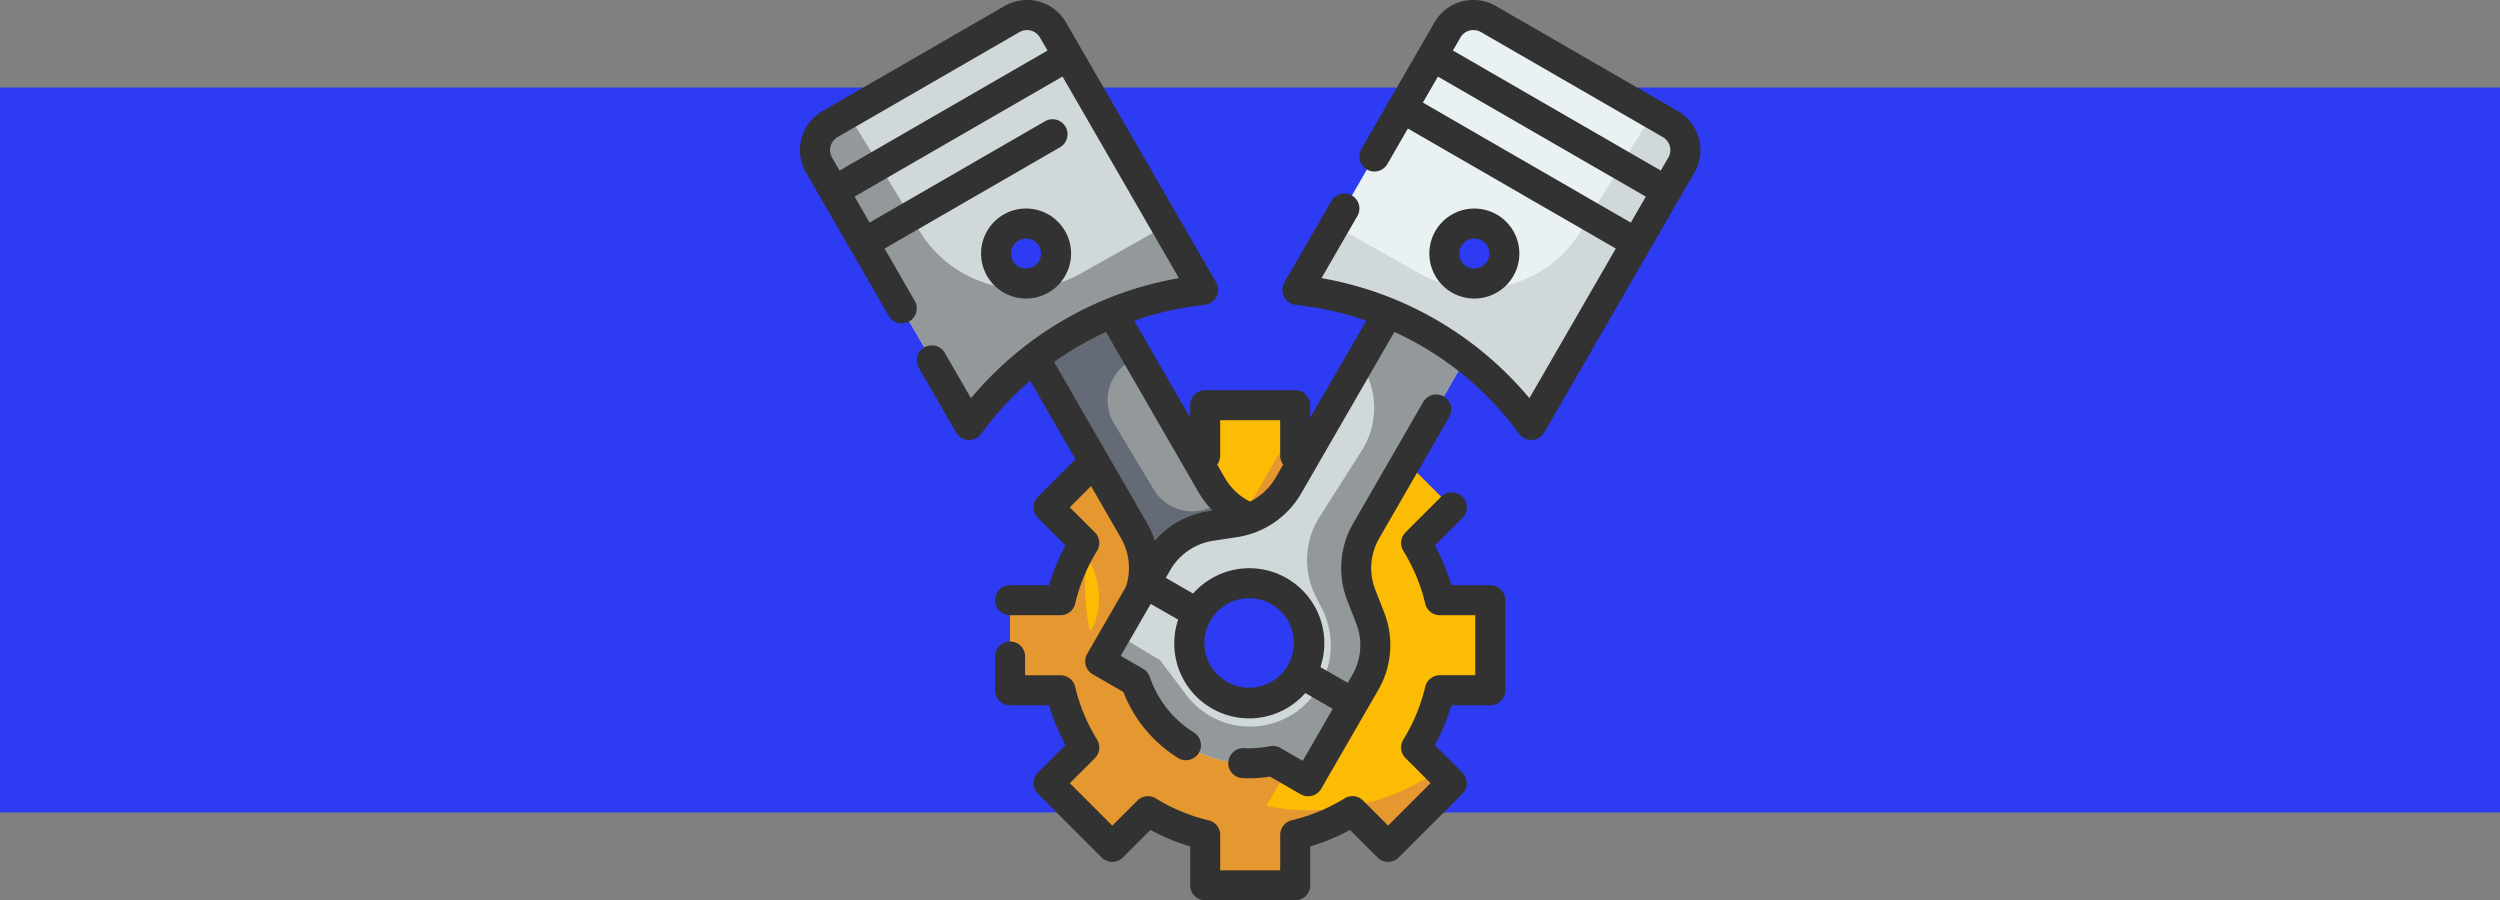 <svg xmlns="http://www.w3.org/2000/svg" width="400" height="144.059" viewBox="0 0 400 144.059">
  <rect x="0" y="0" width="400" height="144.059" fill="#808080" stroke="none"/>
  <g id="Grupo_1110231" data-name="Grupo 1110231" transform="translate(-600.051 -1405)">
    <rect id="Rectángulo_404070" data-name="Rectángulo 404070" width="400" height="116" transform="translate(600.051 1419)" fill="#2d3bf3"/>
    <g id="Fill_Outline" data-name="Fill Outline" transform="translate(726.053 1403.002)">
      <g id="Color" transform="translate(4.403 4.403)">
        <path id="Trazado_900092" data-name="Trazado 900092" d="M92.828,74.617V60.211H84.757a30.931,30.931,0,0,0-3.8-9.155l5.712-5.712L76.483,35.158,70.771,40.87a30.931,30.931,0,0,0-9.155-3.8V29H47.211v8.072a30.931,30.931,0,0,0-9.155,3.8l-5.712-5.712L22.158,45.345l5.712,5.712a30.93,30.93,0,0,0-3.8,9.155H16V74.617h8.072a30.931,30.931,0,0,0,3.8,9.155l-5.712,5.712L32.345,99.67l5.709-5.712a30.972,30.972,0,0,0,9.157,3.8v8.072H61.617V97.757a30.972,30.972,0,0,0,9.157-3.8l5.709,5.712L86.67,89.483l-5.712-5.712a30.93,30.93,0,0,0,3.8-9.155Zm-38.414,3.6a10.8,10.8,0,1,1,10.8-10.8A10.8,10.8,0,0,1,54.414,78.218Z" transform="translate(15.212 33.424)" fill="#fcbc04"/>
        <path id="Trazado_900093" data-name="Trazado 900093" d="M64.018,91.9a36.237,36.237,0,0,1-7.027-.7l5.232-9.059a19.229,19.229,0,0,0,3-5.208l.384-.667A12,12,0,0,0,66.387,65.9l-1.395-3.57a12,12,0,0,1,.785-10.372l10.78-18.64-.074-.072-5.712,5.712a30.93,30.93,0,0,0-9.155-3.81V30.373l-8.3,14.384a11.988,11.988,0,0,1-6.1,5.2,11.988,11.988,0,0,1-6.1-5.2l-3.765-6.518-5-5L22.158,43.422l5.712,5.712a30.931,30.931,0,0,0-3.8,9.155H16V72.693h8.072a30.931,30.931,0,0,0,3.8,9.155L22.158,87.56,32.345,97.747l5.709-5.712a30.972,30.972,0,0,0,9.157,3.8V103.9H61.617V95.833a30.972,30.972,0,0,0,9.157-3.8l5.709,5.712L86.67,87.56l-2.113-2.113A35.824,35.824,0,0,1,64.018,91.9ZM29.572,61.868l-.807,1.395A34.734,34.734,0,0,1,28.314,51.4l.322.559a12,12,0,0,1,.936,9.908ZM43.61,65.491a10.8,10.8,0,1,1,10.8,10.8A10.8,10.8,0,0,1,43.61,65.491Z" transform="translate(15.212 35.347)" fill="#e59730"/>
        <path id="Trazado_900094" data-name="Trazado 900094" d="M70.7,82.229A19.13,19.13,0,0,1,48.739,94.9L33.964,82.373A12,12,0,0,1,33.179,72l1.395-3.57a12,12,0,0,0-.785-10.372L17.463,29.792l12.485-7.2,16.326,28.27a12,12,0,0,0,8.588,5.865l3.791.576a12,12,0,0,1,8.588,5.865ZM44.2,80.892a9.6,9.6,0,1,0,3.515-13.118A9.6,9.6,0,0,0,44.2,80.892Z" transform="translate(17.262 24.443)" fill="#93999a"/>
        <path id="Trazado_900095" data-name="Trazado 900095" d="M67.23,63.165a12.016,12.016,0,0,0-8.6-5.858l-3.769-.576A11.865,11.865,0,0,1,48.143,53.3l-1.825.912a7.2,7.2,0,0,1-9.387-2.737L30.569,40.885a7.2,7.2,0,0,1,3.865-10.516l-4.49-7.779-12.485,7.2L33.786,58.051a12.033,12.033,0,0,1,.792,10.372L33.186,72a12.019,12.019,0,0,0,.792,10.372L48.744,94.9A19.133,19.133,0,0,0,70.688,82.228ZM57.315,84.413a9.592,9.592,0,1,1,4.494-5.833,9.6,9.6,0,0,1-4.494,5.833Z" transform="translate(17.257 24.444)" fill="#656b76"/>
        <path id="Trazado_900096" data-name="Trazado 900096" d="M5.4,20.45,34.512,3.644A4.8,4.8,0,0,1,41.071,5.4L65.08,46.987A53.2,53.2,0,0,0,27.653,68.595L3.644,27.009A4.8,4.8,0,0,1,5.4,20.45ZM32.6,43.559A4.8,4.8,0,1,0,34.361,37,4.8,4.8,0,0,0,32.6,43.559Z" transform="translate(-3 -3)" fill="#d0d8da"/>
        <path id="Trazado_900097" data-name="Trazado 900097" d="M5.4,11.237,8.255,9.58,19.755,28.4a19.193,19.193,0,0,0,25.785,6.722l13.613-7.659,5.93,10.3a53.2,53.2,0,0,0-37.43,21.608L3.645,17.791A4.8,4.8,0,0,1,5.4,11.237Z" transform="translate(-2.996 6.218)" fill="#93999a"/>
        <path id="Trazado_900098" data-name="Trazado 900098" d="M63.794,68.434a12,12,0,0,1,.785-10.372L80.9,29.792l-12.485-7.2L52.094,50.859a12,12,0,0,1-8.588,5.865l-3.791.576a12,12,0,0,0-8.588,5.865L22,78.964l5.656,3.265A19.128,19.128,0,0,0,49.617,94.9l5.656,3.268,9.123-15.8A12,12,0,0,0,65.182,72ZM54.166,80.892a9.6,9.6,0,1,1-3.517-13.118,9.6,9.6,0,0,1,3.517,13.118Z" transform="translate(23.623 24.443)" fill="#d0d8da"/>
        <path id="Trazado_900099" data-name="Trazado 900099" d="M63.785,68.423a12.033,12.033,0,0,1,.792-10.372L80.9,29.793l-12.485-7.2-4.9,8.475a12.8,12.8,0,0,1,.312,14.213L57.087,55.866a12.835,12.835,0,0,0-.648,12.6l1.1,2.185a12.866,12.866,0,0,1,0,11.476l-.12.192a12.809,12.809,0,0,1-21.7,1.969l-4.13-5.5-7.035-4.226L22.01,78.963l5.666,3.265A19.133,19.133,0,0,0,49.62,94.9l5.666,3.265,9.1-15.8A12.019,12.019,0,0,0,65.178,72Z" transform="translate(23.631 24.444)" fill="#93999a"/>
        <path id="Trazado_900100" data-name="Trazado 900100" d="M94.822,20.45,65.711,3.644A4.8,4.8,0,0,0,59.152,5.4L35.143,46.987A53.2,53.2,0,0,1,72.57,68.595L96.579,27.009a4.8,4.8,0,0,0-1.757-6.559ZM67.62,43.559A4.8,4.8,0,1,1,65.86,37,4.8,4.8,0,0,1,67.62,43.559Z" transform="translate(42.029 -3)" fill="#e9f1f2"/>
        <path id="Trazado_900101" data-name="Trazado 900101" d="M94.826,11.237,91.969,9.58,80.469,28.4a19.193,19.193,0,0,1-25.786,6.722L41.07,27.467l-5.93,10.3A53.2,53.2,0,0,1,72.57,59.374L96.579,17.791A4.8,4.8,0,0,0,94.826,11.237Z" transform="translate(42.025 6.218)" fill="#d0d8da"/>
      </g>
      <g id="Outline_copy" data-name="Outline copy" transform="translate(1.998 1.998)">
        <path id="Trazado_900102" data-name="Trazado 900102" d="M94.229,49.675H88a33.291,33.291,0,0,0-2.641-6.36l4.408-4.408a2.4,2.4,0,0,0-3.395-3.4l-5.712,5.709a2.4,2.4,0,0,0-.346,2.96,28.571,28.571,0,0,1,3.505,8.446,2.4,2.4,0,0,0,2.336,1.849h5.671v9.6H86.157a2.4,2.4,0,0,0-2.336,1.848,28.571,28.571,0,0,1-3.505,8.447,2.4,2.4,0,0,0,.346,2.96l4.014,4.012-6.792,6.792-4.012-4.009a2.4,2.4,0,0,0-2.96-.346,28.727,28.727,0,0,1-8.446,3.505,2.4,2.4,0,0,0-1.849,2.336v5.668h-9.6V89.624a2.4,2.4,0,0,0-1.848-2.336,28.727,28.727,0,0,1-8.447-3.505,2.4,2.4,0,0,0-2.96.346L33.746,88.14l-6.792-6.792,4.014-4.012a2.4,2.4,0,0,0,.346-2.96,28.571,28.571,0,0,1-3.505-8.446,2.4,2.4,0,0,0-2.336-1.849H19.8V61.075a2.4,2.4,0,1,0-4.8,0v5.407a2.4,2.4,0,0,0,2.4,2.4h6.228a33.29,33.29,0,0,0,2.641,6.36L21.862,79.65a2.4,2.4,0,0,0,0,3.395L32.046,93.232a2.4,2.4,0,0,0,3.395,0l4.408-4.406a33.411,33.411,0,0,0,6.362,2.639v6.228a2.4,2.4,0,0,0,2.4,2.4H63.018a2.4,2.4,0,0,0,2.4-2.4V91.465a33.41,33.41,0,0,0,6.36-2.641l4.408,4.406a2.4,2.4,0,0,0,3.395,0L89.768,83.048a2.4,2.4,0,0,0,0-3.395L85.36,75.245A33.291,33.291,0,0,0,88,68.882h6.228a2.4,2.4,0,0,0,2.4-2.4V52.076a2.4,2.4,0,0,0-2.4-2.4Z" transform="translate(16.217 43.965)" fill="#323232"/>
        <path id="Trazado_900103" data-name="Trazado 900103" d="M21.278,30.3a7.2,7.2,0,1,0-7.1-5.942,7.2,7.2,0,0,0,7.1,5.942Zm-1.215-9.282a2.4,2.4,0,1,1-1.12,1.459A2.4,2.4,0,0,1,20.063,21.016Z" transform="translate(14.904 17.466)" fill="#323232"/>
        <path id="Trazado_900104" data-name="Trazado 900104" d="M145.816,24.149a7.155,7.155,0,0,0-3.361-4.379L113.347,2.964A7.2,7.2,0,0,0,103.5,5.6L91.82,25.839a2.4,2.4,0,0,0,4.161,2.4l3.277-5.68,33.267,19.207L118.7,65.711A55.737,55.737,0,0,0,85.434,46.5l5.745-9.944a2.4,2.4,0,1,0-4.161-2.4L79.5,47.188a2.4,2.4,0,0,0,1.827,3.587,50.638,50.638,0,0,1,11.284,2.538L83.633,68.837v-2.01a2.4,2.4,0,0,0-2.4-2.4H66.827a2.4,2.4,0,0,0-2.4,2.4v2.01L55.464,53.313a50.637,50.637,0,0,1,11.284-2.538,2.4,2.4,0,0,0,1.827-3.587L44.566,5.6a7.2,7.2,0,0,0-9.844-2.641L5.6,19.77a7.2,7.2,0,0,0-2.641,9.844L16.2,52.539a2.4,2.4,0,1,0,4.158-2.4l-4.826-8.372L43.606,25.561A2.4,2.4,0,1,0,41.2,21.4L13.131,37.608l-2.4-4.158L44,14.243,62.623,46.5A55.737,55.737,0,0,0,29.356,65.711l-4.192-7.255a2.4,2.4,0,1,0-4.158,2.4L26.972,71.2a2.4,2.4,0,0,0,1.954,1.2h.127a2.4,2.4,0,0,0,1.94-.989,50.644,50.644,0,0,1,7.829-8.494L46.074,75.47l-6,6a2.4,2.4,0,0,0,0,3.395l4.408,4.408a33.29,33.29,0,0,0-2.636,6.362H35.616a2.4,2.4,0,1,0,0,4.8h8.072a2.4,2.4,0,0,0,2.336-1.848,28.571,28.571,0,0,1,3.505-8.447,2.4,2.4,0,0,0-.346-2.96l-4.014-4.012,3.395-3.4,4.8,8.333a9.57,9.57,0,0,1,.778,7.776l-6.189,10.722a2.4,2.4,0,0,0,.879,3.282l4.9,2.826a21.634,21.634,0,0,0,8.751,10.564,2.4,2.4,0,1,0,2.533-4.082,16.806,16.806,0,0,1-7.049-8.883A2.42,2.42,0,0,0,56.89,109l-3.577-2.065,4.8-8.317,4.391,2.516a11.985,11.985,0,0,0,20.347,11.748l4.382,2.535-4.8,8.317-3.577-2.065a2.42,2.42,0,0,0-1.681-.274,16.566,16.566,0,0,1-4.139.3,2.437,2.437,0,0,0-2.511,2.288A2.4,2.4,0,0,0,72.81,126.5a21.8,21.8,0,0,0,4.4-.24l4.9,2.828a2.434,2.434,0,0,0,1.2.319,2.4,2.4,0,0,0,2.079-1.2l9.123-15.8a14.343,14.343,0,0,0,.944-12.444l-1.395-3.573a9.541,9.541,0,0,1,.629-8.3l11.186-19.375a2.4,2.4,0,1,0-4.161-2.4L90.529,85.7a14.331,14.331,0,0,0-.944,12.446l1.395,3.57a9.558,9.558,0,0,1-.624,8.3l-.72,1.241-4.37-2.523A12,12,0,0,0,64.894,96.973l-4.37-2.521.72-1.241a9.58,9.58,0,0,1,6.874-4.691l3.789-.579A14.331,14.331,0,0,0,82.214,80.9L97.1,55.111a50.865,50.865,0,0,1,19.959,16.295,2.4,2.4,0,0,0,1.94.989h.127a2.4,2.4,0,0,0,1.954-1.2L145.1,29.613a7.138,7.138,0,0,0,.72-5.464ZM41.6,10.085,8.33,29.292l-1.2-2.082a2.4,2.4,0,0,1,.876-3.275L37.116,7.129a2.4,2.4,0,0,1,3.28.876ZM77.48,98.7a7.157,7.157,0,1,1-5.474-.738,7.2,7.2,0,0,1,5.474.738ZM58.765,88.5a14.242,14.242,0,0,0-1.232-2.787L42.648,59.915a50.941,50.941,0,0,1,8.314-4.8L65.848,80.906a14.267,14.267,0,0,0,2.161,2.775l-.622.1A14.3,14.3,0,0,0,58.765,88.5Zm15.25-6.242a9.6,9.6,0,0,1-4.007-3.736l-1.26-2.185a2.4,2.4,0,0,0,.48-1.424v-5.68h9.6V74.9a2.384,2.384,0,0,0,.48,1.426l-1.263,2.182a9.532,9.532,0,0,1-4.033,3.736ZM109.121,6.887a2.415,2.415,0,0,1,1.822.24l29.111,16.806a2.4,2.4,0,0,1,.876,3.277l-1.2,2.079L106.463,10.082,107.664,8A2.4,2.4,0,0,1,109.121,6.887Zm-7.46,11.524,2.4-4.158L137.329,33.46l-2.4,4.158Z" transform="translate(-1.998 -1.998)" fill="#323232"/>
        <path id="Trazado_900105" data-name="Trazado 900105" d="M51.126,30.3A7.2,7.2,0,1,0,44.9,26.692,7.2,7.2,0,0,0,51.126,30.3Zm-2.065-8.4a2.4,2.4,0,1,1,.879,3.28,2.4,2.4,0,0,1-.879-3.28Z" transform="translate(56.756 17.467)" fill="#323232"/>
      </g>
    </g>
  </g>
</svg>
